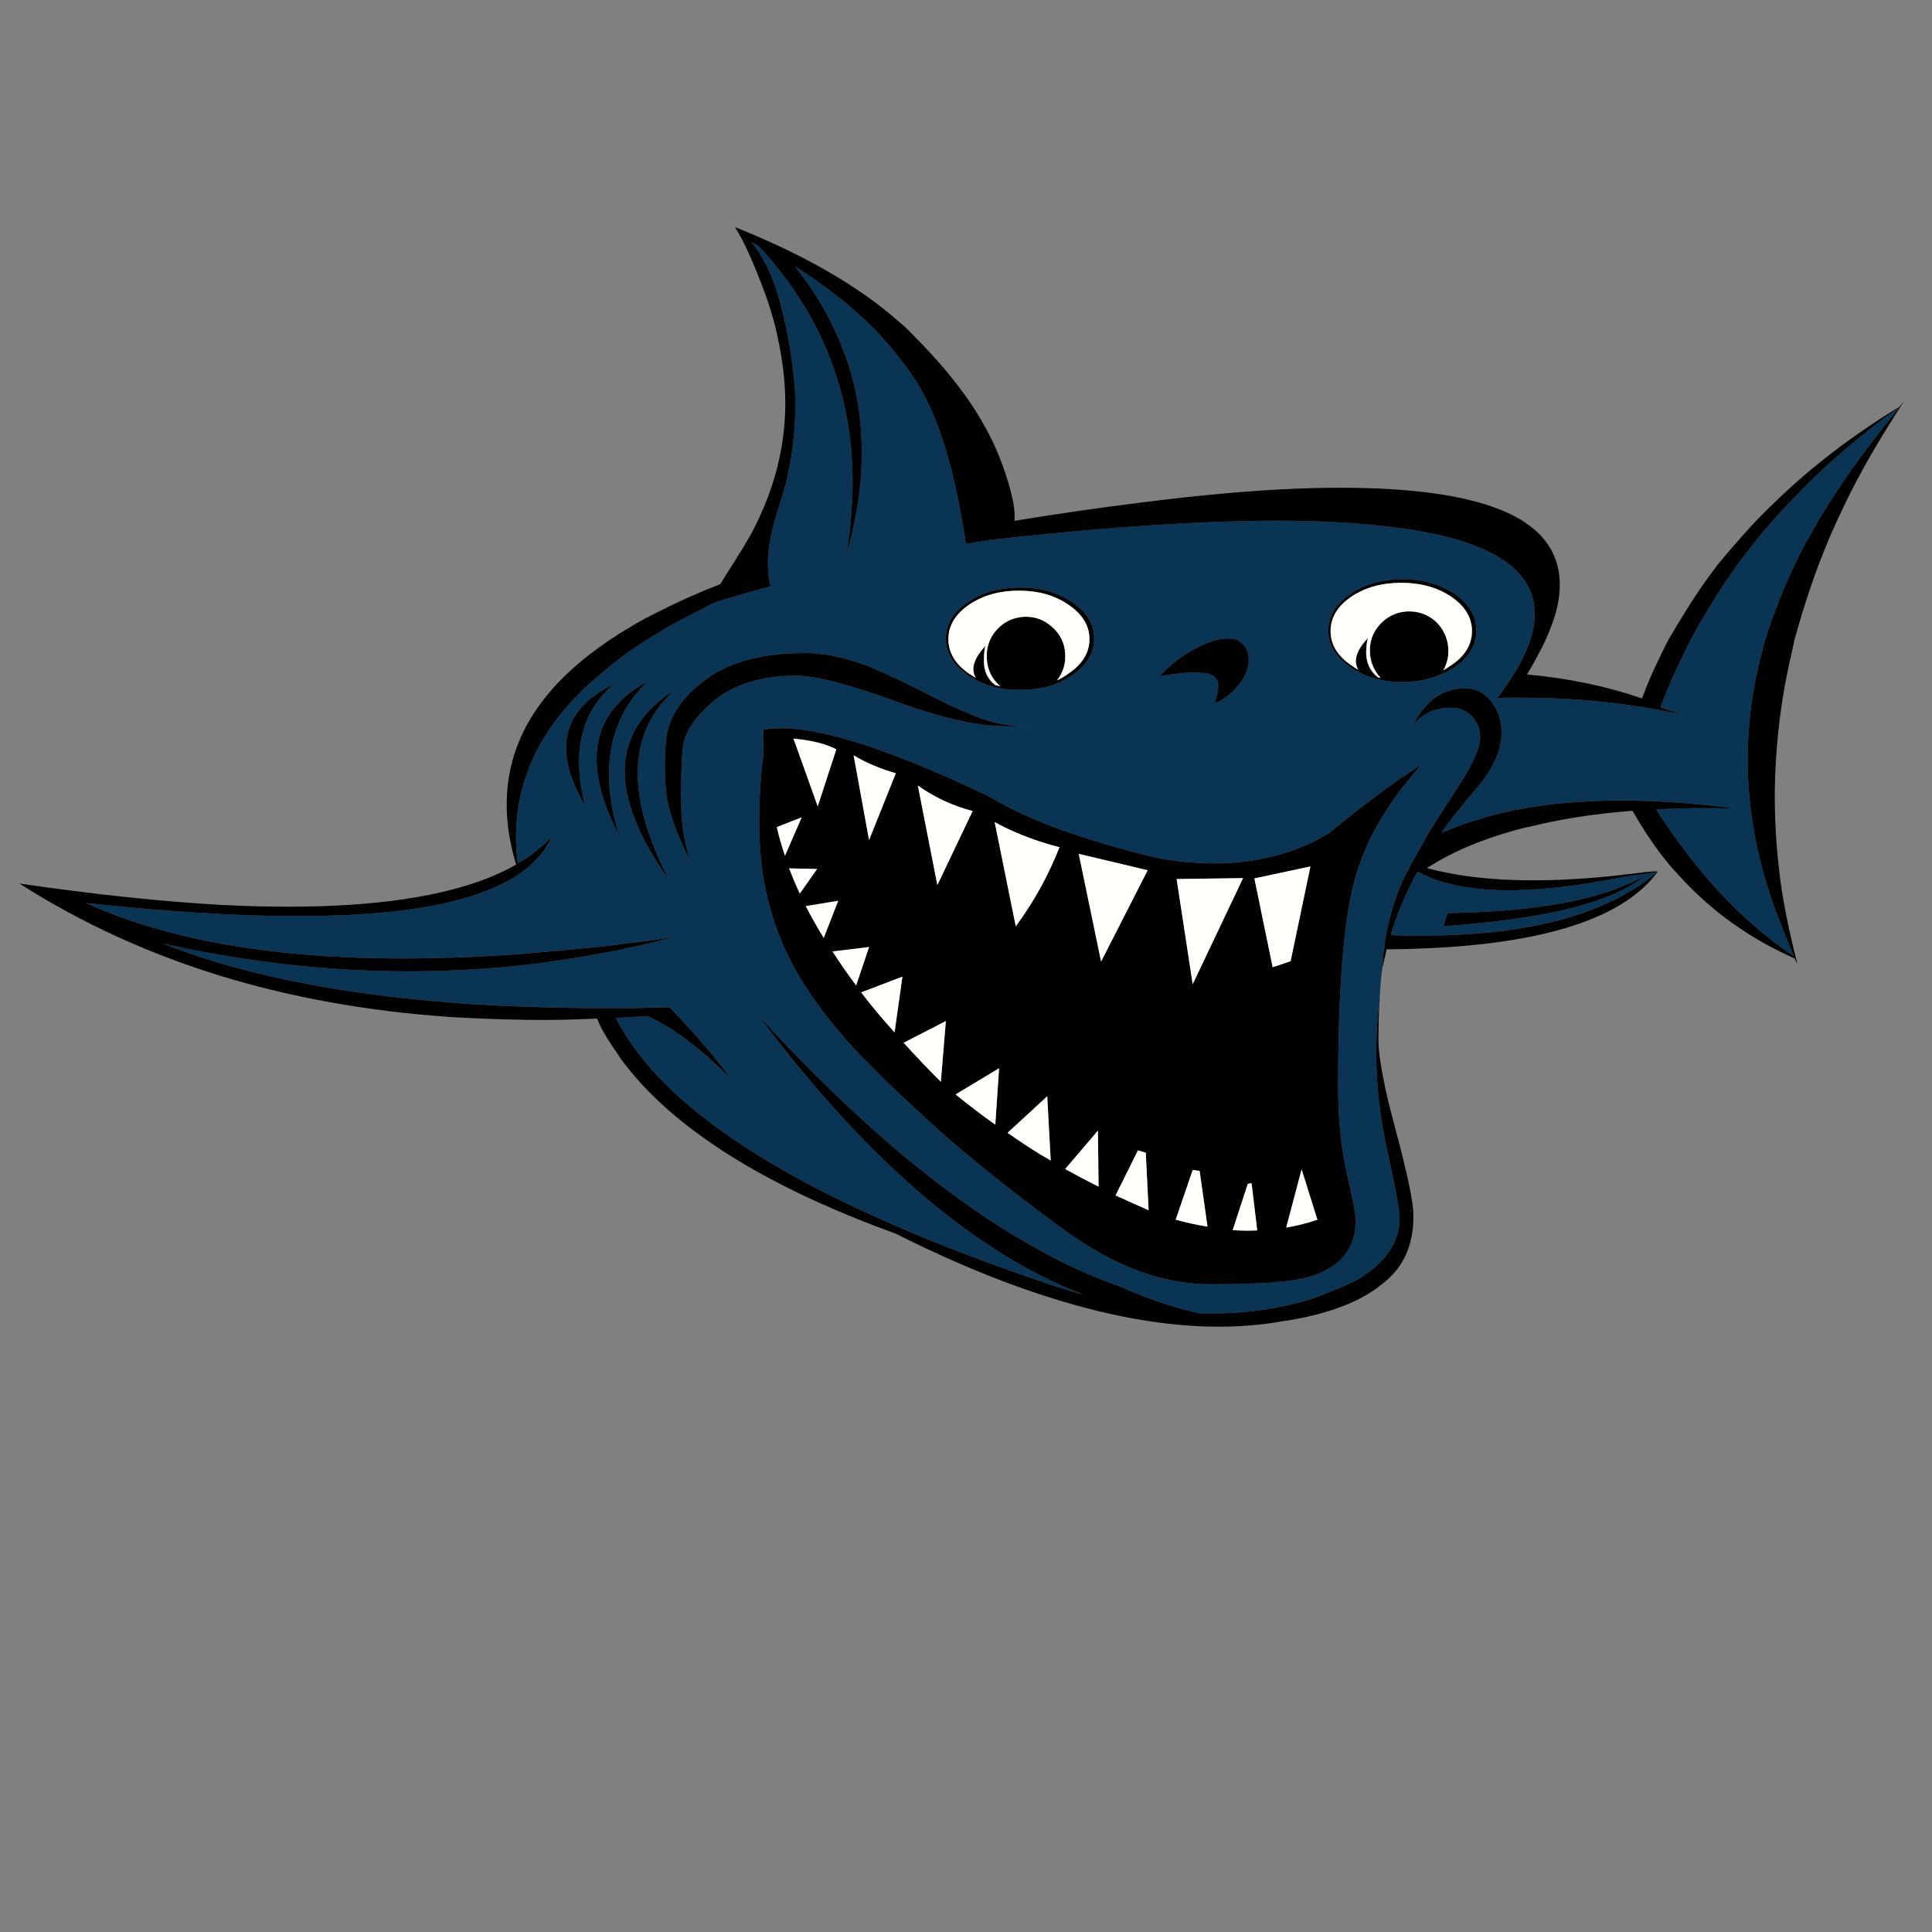 <?xml version="1.0" encoding="utf-8"?>
<!-- Generator: Adobe Illustrator 16.0.0, SVG Export Plug-In . SVG Version: 6.00 Build 0)  -->
<!DOCTYPE svg PUBLIC "-//W3C//DTD SVG 1.1//EN" "http://www.w3.org/Graphics/SVG/1.1/DTD/svg11.dtd">
<svg version="1.1" id="Layer_1" xmlns="http://www.w3.org/2000/svg" xmlns:xlink="http://www.w3.org/1999/xlink" x="0px" y="0px"
	 width="300px" height="300px" viewBox="0 0 300 300" enable-background="new 0 0 300 300" xml:space="preserve">
<rect x="0" y="0" width="300" height="300" fill="#808080" stroke="none"/>
<g>
	<path fill-rule="evenodd" clip-rule="evenodd" fill="#093453" d="M190.726,99.149c-0.392,0-0.832,0.033-1.32,0.098
		c-1.075,0.229-2.249,0.668-3.52,1.32c-0.554,0.293-1.093,0.604-1.614,0.929c-1.563,0.978-2.965,2.151-4.203,3.519
		c2.15-0.39,3.861-0.586,5.133-0.586c1.108,0,1.939,0.065,2.493,0.196c0.978,0.325,1.466,0.929,1.466,1.808
		c0,0.88-0.13,1.565-0.39,2.054v0.684c1.303-0.586,2.477-1.499,3.519-2.738c1.076-1.335,1.614-2.672,1.614-4.008
		c0-0.327-0.033-0.636-0.099-0.929c-0.13-0.489-0.357-0.929-0.684-1.32c-0.392-0.424-0.832-0.733-1.32-0.929
		C191.475,99.183,191.116,99.149,190.726,99.149z M214.729,149.698c-0.261,1.826-0.424,3.602-0.488,5.329
		c-0.065,0.488-0.13,1.026-0.196,1.613c-0.229,2.217-0.342,4.53-0.342,6.941c0,4.954,0.603,10.136,1.809,15.547
		c1.206,5.442,1.81,8.8,1.81,10.07c0,2.542-1.027,4.84-3.08,6.893c-0.881,0.881-1.939,1.695-3.178,2.444
		c-0.196,0.098-0.407,0.212-0.637,0.342c-0.65,0.359-1.384,0.701-2.199,1.027c-0.326,0.13-0.651,0.261-0.978,0.391
		c-1.075,0.424-2.136,0.848-3.178,1.271c-5.54,1.761-11.504,2.543-17.893,2.348c-4.074-0.913-8.245-2.331-12.515-4.253
		c-3.976-1.369-7.984-3.178-12.026-5.427c-13.754-7.463-28.354-19.62-43.802-36.47c14.47,19.359,29.07,32.803,43.802,40.331
		c2.217,1.109,4.449,2.103,6.697,2.982c-2.184-0.619-4.416-1.319-6.697-2.102c-31.124-10.625-51.688-22.081-61.695-34.368
		c-1.271-1.563-2.379-3.145-3.324-4.741c-0.228-0.359-0.424-0.717-0.587-1.076c-0.163-0.229-0.293-0.473-0.391-0.733
		c0.097,0,0.228,0,0.391,0c0.163,0,0.359-0.016,0.587-0.049c1.141-0.064,2.249-0.13,3.324-0.195
		c0.229-0.032,0.424-0.049,0.587-0.049c3.976,1.792,8.327,5.068,13.052,9.826c-2.867-3.845-6.077-7.577-9.63-11.194
		c-1.369,0.032-2.705,0.064-4.009,0.098c-1.075,0.032-2.183,0.049-3.324,0.049c-0.228,0-0.424,0-0.587,0c-0.814,0-1.629,0-2.444,0
		c-0.586,0-1.14,0-1.662,0c-3.618-0.033-7.121-0.114-10.511-0.245c-2.281-0.064-4.498-0.163-6.648-0.293
		c-1.663-0.098-3.292-0.212-4.889-0.342c-13.624-1.076-25.47-3.097-35.541-6.062c-3.194-0.945-6.192-1.972-8.995-3.081
		c19.001,4.237,37.692,5.346,56.073,3.325c4.074-0.456,8.131-1.076,12.172-1.858c0.815-0.163,1.63-0.309,2.444-0.44
		c0.163-0.065,0.359-0.114,0.587-0.146c2.673-0.555,5.312-1.173,7.919-1.858c-2.672,0.392-5.312,0.733-7.919,1.026
		c-0.228,0.033-0.424,0.066-0.587,0.099c-0.814,0.097-1.629,0.196-2.444,0.293c-4.171,0.424-8.229,0.798-12.172,1.125
		c-29.039,2.183-51.722-0.44-68.05-7.872c25.519,2.771,44.356,2.721,56.513-0.146c4.464-1.076,8.05-2.526,10.754-4.351
		c0.262-0.195,0.521-0.391,0.783-0.586c1.956-1.5,3.373-3.228,4.253-5.183c-1.206,1.271-2.624,2.444-4.253,3.52
		c-0.326,0.196-0.668,0.391-1.027,0.586c-0.554-4.465-0.212-8.701,1.027-12.71c1.01-3.324,2.624-6.469,4.839-9.435
		c1.988-2.64,4.432-5.149,7.333-7.529c0.783-0.685,1.597-1.337,2.444-1.956c0.163-0.131,0.359-0.293,0.587-0.489
		c1.239-0.913,2.575-1.81,4.008-2.689c0.261-0.195,0.57-0.391,0.929-0.587c0.651-0.391,1.32-0.798,2.004-1.222
		c1.466-0.814,2.981-1.613,4.547-2.395c0.912-0.489,1.824-0.962,2.737-1.418c0.554-0.261,3.504-1.125,8.848-2.591
		c-0.293-0.978-0.44-2.085-0.44-3.324c-0.033-1.435,0.147-3.048,0.539-4.84c0.259-1.304,0.651-2.688,1.172-4.155
		c0.065-0.261,0.131-0.489,0.196-0.685c1.565-4.758,2.347-9.875,2.347-15.351c0-0.13,0-0.293,0-0.489
		c-0.033-2.966-0.522-6.812-1.466-11.537c-0.066-0.163-0.114-0.342-0.147-0.538c-1.141-5.605-2.884-9.777-5.23-12.515
		c0.391,0.162,0.766,0.358,1.124,0.586c6.649,7.138,11.032,15.139,13.151,24.003c1.206,4.987,1.662,10.266,1.369,15.839
		c-0.099,1.564-0.229,3.178-0.392,4.84c-0.131,1.043-0.293,2.118-0.489,3.227c0.326-1.108,0.62-2.184,0.88-3.227
		c0.358-1.662,0.667-3.276,0.929-4.84c0.814-5.508,0.782-10.788-0.098-15.839c-1.368-7.463-4.596-14.405-9.679-20.826
		c4.497,2.836,8.457,5.932,11.878,9.289c1.5,1.499,2.869,3.047,4.107,4.644c0.913,1.141,1.776,2.331,2.591,3.569
		c2.933,4.432,5.214,10.82,6.844,19.163c0.293,1.499,0.586,3.113,0.879,4.84c0.066,0.457,0.131,0.913,0.196,1.369
		c0,0.065,0,0.114,0,0.147l-0.049,0.048l0.489-0.048c0,0.03,0,0.079,0,0.147c0.002-0.068,0.018-0.117,0.049-0.147l3.226-0.538
		c3.194-0.359,6.29-0.685,9.289-0.978c14.959-1.466,27.669-2.135,38.131-2.004c8.637,0.162,15.774,0.831,21.413,2.004
		c5.312,1.108,9.288,2.721,11.929,4.84c0.684,0.521,1.271,1.091,1.76,1.711c1.368,1.629,2.068,3.503,2.102,5.622
		c0.064,1.303-0.146,2.705-0.636,4.204c-0.228,0.75-0.521,1.5-0.88,2.249c-0.195,0.391-0.391,0.798-0.586,1.222
		c-0.294,0.586-0.637,1.189-1.026,1.808c-0.555,0.88-1.174,1.81-1.858,2.787c-0.261,0.391-0.554,0.766-0.881,1.124l1.076-0.098
		c0.912,0,1.809,0,2.689,0c6.388,0,12.466,0.457,18.233,1.37c2.25,0.325,4.433,0.733,6.552,1.222
		c-0.196-0.098-0.391-0.179-0.587-0.244c-0.847-0.327-1.694-0.604-2.542-0.832c0.032-0.13,0.064-0.229,0.098-0.293
		c1.043-2.77,2.217-5.458,3.52-8.066c0.358-0.75,0.733-1.499,1.125-2.249c0.749-1.434,1.548-2.835,2.396-4.204
		c1.467-2.51,3.063-4.955,4.79-7.333c1.206-1.63,2.461-3.244,3.766-4.84c1.368-1.662,2.818-3.276,4.35-4.84
		c4.987-5.345,10.69-10.299,17.11-14.862c-4.529,5.541-8.164,10.495-10.901,14.862c-1.043,1.598-2.004,3.21-2.884,4.84
		c-0.945,1.597-1.794,3.21-2.542,4.84c-1.174,2.444-2.2,4.889-3.08,7.333c-0.554,1.4-1.043,2.802-1.467,4.204
		c-0.196,0.75-0.392,1.5-0.586,2.249c-1.076,4.042-1.744,8.099-2.006,12.173c-0.227,3.095-0.212,6.176,0.05,9.24
		c0.326,4.236,1.075,8.457,2.249,12.661c0.064,0.164,0.113,0.327,0.146,0.489c1.043,3.618,2.575,7.757,4.596,12.417
		c-4.855-3.226-9.451-7.365-13.785-12.417c-0.131-0.162-0.261-0.325-0.392-0.489c-2.51-2.998-4.921-6.289-7.234-9.875
		c3.91-0.228,8.033-0.277,12.367-0.147c-12.188-1.597-22.813-1.662-31.874-0.195c-0.814,0.13-1.63,0.277-2.444,0.439
		c-4.106,0.848-7.888,2.021-11.342,3.521c0.064-0.098,0.114-0.196,0.147-0.293c1.304-1.858,3.307-4.367,6.013-7.529
		c1.857-2.412,2.884-4.693,3.079-6.844c0.034-0.293,0.049-0.587,0.049-0.88c0-1.956-0.554-3.602-1.661-4.937
		c-1.076-1.304-2.396-1.956-3.961-1.956c-3.486,0-6.191,1.907-8.114,5.719c1.434-1.792,3.373-2.689,5.817-2.689
		c1.499,0,2.673,0.505,3.52,1.517c0.718,0.847,1.076,1.906,1.076,3.177v0.049c-0.033,1.564-1.142,4.024-3.325,7.382
		c-3.129,4.824-4.807,7.464-5.034,7.919c-0.131,0.294-0.896,1.678-2.299,4.155c-0.293,0.555-0.554,1.043-0.781,1.466
		c-0.521,1.044-0.913,1.891-1.174,2.543c-0.586,1.499-1.156,3.373-1.711,5.622c-0.098,0.521-0.196,1.01-0.293,1.467
		c-0.13,0.75-0.229,1.483-0.293,2.2c-0.066,0.358-0.131,0.717-0.196,1.075V149.698z M217.759,89.959
		c-3.192,0-5.898,0.766-8.114,2.297c-2.249,1.565-3.374,3.454-3.374,5.67s1.125,4.09,3.374,5.622c1.5,1.043,3.211,1.744,5.133,2.103
		c0.945,0.163,1.939,0.244,2.981,0.244c2.151,0,4.074-0.358,5.77-1.075c0.848-0.327,1.646-0.75,2.396-1.272
		c2.216-1.532,3.324-3.406,3.324-5.622s-1.108-4.105-3.324-5.67C223.676,90.725,220.954,89.959,217.759,89.959z M160.416,112.643
		h-0.196c-2.379,0.293-5.133-0.115-8.262-1.222c-0.293-0.099-0.603-0.229-0.929-0.392c-1.857-0.717-4.4-1.907-7.626-3.569
		c-4.008-2.02-6.99-3.406-8.946-4.155c-3.454-1.271-6.567-1.906-9.338-1.906c-6.257,0-11.194,1.206-14.812,3.617
		c-4.367,2.967-6.681,6.454-6.942,10.462c-0.26,4.074-0.114,7.285,0.44,9.631c0.555,2.346,1.695,5.247,3.422,8.701
		c-0.065-0.162-0.114-0.277-0.146-0.342c-0.489-1.727-0.832-3.292-1.027-4.693c-0.195-1.434-0.293-3.096-0.293-4.987
		c0-3.52,0.098-6.144,0.293-7.871c0.229-1.76,1.222-3.553,2.983-5.377c1.76-1.923,3.764-3.309,6.013-4.155
		c2.216-0.88,4.856-1.37,7.92-1.467c3.063-0.131,8.278,1.141,15.644,3.813c4.659,1.728,8.799,2.917,12.417,3.568
		c2.054,0.326,3.943,0.489,5.671,0.489C158.362,112.789,159.602,112.74,160.416,112.643z M150.247,93.527
		c-2.249,1.565-3.374,3.438-3.374,5.622c0,2.216,1.125,4.107,3.374,5.672c1.63,1.107,3.503,1.824,5.622,2.15
		c0.814,0.099,1.662,0.147,2.543,0.147c1.824,0,3.503-0.244,5.034-0.733c1.076-0.392,2.103-0.913,3.08-1.564
		c2.249-1.565,3.374-3.456,3.374-5.672c0-2.184-1.125-4.057-3.374-5.622c-2.248-1.531-4.954-2.297-8.114-2.297
		C155.217,91.23,152.496,91.996,150.247,93.527z M179.286,133.125c-4.856-1.172-9.24-2.444-13.151-3.813
		c-1.597-0.521-3.096-1.076-4.497-1.662c-3.063-1.271-5.801-2.624-8.213-4.058c-15.122-7.202-25.991-10.706-32.607-10.511
		c-0.587,0-1.109,0.034-1.565,0.099c0,0.032,0,0.065,0,0.097c-0.098,0-0.18,0-0.245,0c-0.13,0-0.245,0-0.342,0
		c-0.065,0-0.115,0-0.147,0c-0.033,1.173-0.015,2.363,0.05,3.569c0,0.065,0,0.113,0,0.146c-0.065,0.424-0.131,0.88-0.196,1.369
		c-0.717,7.17-0.636,13.297,0.244,18.381c0.978,5.377,2.786,10.298,5.426,14.764c2.673,4.433,5.949,8.637,9.826,12.612
		c3.521,3.617,7.626,7.528,12.32,11.732c3.976,3.521,9.125,7.676,15.448,12.466c1.075,0.782,2.167,1.582,3.275,2.396
		c7.757,5.769,15.383,8.668,22.879,8.702c7.529,0.032,12.678-0.343,15.448-1.125c4.856-1.435,7.284-4.367,7.284-8.8
		c0-0.848-0.456-3.259-1.369-7.235c-0.912-3.976-1.368-8.506-1.368-13.59c0-14.959,0.831-25.536,2.493-31.728
		c0.098-0.456,0.229-0.913,0.391-1.369c0.945-3.128,2.379-6.224,4.302-9.288c1.435-2.314,3.162-4.611,5.183-6.893
		c0.131-0.228,0.31-0.44,0.537-0.635c-3.78,2.346-8.57,5.899-14.372,10.657c-7.268,4.334-15.986,5.638-26.154,3.911
		C179.872,133.224,179.579,133.159,179.286,133.125z M220.155,135.375c0.065,0.033,0.146,0.082,0.244,0.146
		c0.033,0,0.081,0.016,0.146,0.048c6.552,3.357,17.063,3.553,31.532,0.587c3.227-0.424,4.97-0.668,5.23-0.733
		c-0.064,0.033-0.131,0.081-0.195,0.146c-0.195,0.164-0.391,0.327-0.587,0.489c-7.3,5.769-18.268,8.833-32.9,9.191
		c-2.51,0.097-5.068,0.081-7.675-0.049c0.65-2.282,1.563-4.644,2.737-7.088c0.357-0.717,0.717-1.434,1.076-2.151
		c0.064-0.097,0.146-0.228,0.244-0.392C220.041,135.505,220.09,135.44,220.155,135.375z M255.354,136.01
		c-0.034,0.032-0.067,0.048-0.098,0.048c-6.389,3.618-16.54,5.525-30.457,5.721l-0.685,2.053c15.873-1.107,26.27-3.699,31.19-7.773
		L255.354,136.01z M96.619,108.585c-0.228,0.196-0.424,0.408-0.587,0.636c-1.075,1.108-1.891,2.33-2.444,3.667
		c-1.271,3.031-1.271,6.632,0,10.804c0.554,1.825,1.369,3.764,2.444,5.818c0.03,0.058,0.046,0.116,0.049,0.171
		c-0.001-0.088-0.019-0.178-0.049-0.269c-1.956-6.583-1.956-12.254,0-17.012c0.163-0.457,0.359-0.896,0.587-1.32
		c0.944-1.891,2.232-3.618,3.862-5.182C98.982,106.678,97.694,107.575,96.619,108.585z M95.445,106.141
		c-0.651,0.326-1.271,0.668-1.858,1.026c-6.518,3.943-7.431,9.924-2.738,17.942c-1.857-7.268-0.944-12.988,2.738-17.16
		C94.141,107.298,94.761,106.694,95.445,106.141z M103.903,136.646c-6.779-13.069-6.486-22.912,0.879-29.528
		C94.712,113.539,94.419,123.382,103.903,136.646z"/>
	<path fill-rule="evenodd" clip-rule="evenodd" fill="#010101" d="M190.726,99.149c0.391,0,0.749,0.033,1.075,0.098
		c0.488,0.196,0.929,0.505,1.32,0.929c0.326,0.391,0.554,0.831,0.684,1.32c0.065,0.293,0.099,0.602,0.099,0.929
		c0,1.336-0.538,2.673-1.614,4.008c-1.042,1.239-2.216,2.151-3.519,2.738v-0.684c0.26-0.489,0.39-1.173,0.39-2.054
		c0-0.879-0.488-1.483-1.466-1.808c-0.554-0.131-1.385-0.196-2.493-0.196c-1.271,0-2.982,0.196-5.133,0.586
		c1.238-1.368,2.64-2.542,4.203-3.519c0.521-0.326,1.061-0.636,1.614-0.929c1.271-0.651,2.444-1.091,3.52-1.32
		C189.894,99.183,190.334,99.149,190.726,99.149z M214.24,96.999c1.107-1.238,2.492-1.923,4.155-2.054
		c1.694-0.097,3.178,0.392,4.448,1.467c1.238,1.141,1.923,2.559,2.054,4.253c0.065,1.271-0.195,2.411-0.783,3.422
		c0.392-0.229,0.799-0.489,1.223-0.783c2.151-1.433,3.228-3.21,3.228-5.328c0-2.086-1.076-3.862-3.228-5.329
		c-2.15-1.434-4.726-2.151-7.724-2.151c-3.031,0-5.622,0.717-7.773,2.151c-2.151,1.467-3.227,3.243-3.227,5.329
		c0,2.118,1.075,3.895,3.227,5.328c0.327,0.261,0.685,0.489,1.075,0.685c-0.814-1.368-0.31-3.014,1.517-4.937
		c-0.163,0.424-0.262,1.125-0.294,2.103c-0.033,1.694,0.57,3.03,1.809,4.008c0.131,0.032,0.277,0.065,0.44,0.097
		c-1.01-1.075-1.564-2.362-1.662-3.861C212.626,99.704,213.132,98.238,214.24,96.999z M217.759,89.959
		c3.195,0,5.917,0.766,8.165,2.297c2.216,1.565,3.324,3.454,3.324,5.67s-1.108,4.09-3.324,5.622
		c-0.749,0.522-1.548,0.945-2.396,1.272c-1.695,0.717-3.618,1.075-5.77,1.075c-1.042,0-2.036-0.081-2.981-0.244
		c-1.922-0.358-3.633-1.059-5.133-2.103c-2.249-1.532-3.374-3.406-3.374-5.622s1.125-4.105,3.374-5.67
		C211.86,90.725,214.566,89.959,217.759,89.959z M214.729,149.698v-1.222c0.065-0.358,0.13-0.717,0.196-1.075
		c0.064-0.717,0.163-1.45,0.293-2.2c0.097-0.457,0.195-0.945,0.293-1.467c0.555-2.249,1.125-4.123,1.711-5.622
		c0.261-0.652,0.652-1.499,1.174-2.543c0.228-0.423,0.488-0.912,0.781-1.466c1.402-2.477,2.168-3.861,2.299-4.155
		c0.228-0.456,1.905-3.096,5.034-7.919c2.184-3.357,3.292-5.818,3.325-7.382v-0.049c0-1.271-0.358-2.331-1.076-3.177
		c-0.847-1.011-2.021-1.517-3.52-1.517c-2.444,0-4.384,0.897-5.817,2.689c1.923-3.813,4.628-5.719,8.114-5.719
		c1.565,0,2.885,0.652,3.961,1.956c1.107,1.335,1.661,2.981,1.661,4.937c0,0.293-0.015,0.587-0.049,0.88
		c-0.195,2.151-1.222,4.432-3.079,6.844c-2.706,3.162-4.709,5.67-6.013,7.529c-0.033,0.097-0.083,0.195-0.147,0.293
		c3.454-1.499,7.235-2.672,11.342-3.521c0.814-0.162,1.63-0.309,2.444-0.439c9.061-1.467,19.686-1.402,31.874,0.195
		c-4.334-0.13-8.457-0.081-12.367,0.147c2.313,3.585,4.725,6.876,7.234,9.875c0.131,0.164,0.261,0.327,0.392,0.489
		c4.334,5.052,8.93,9.191,13.785,12.417c-2.021-4.66-3.553-8.799-4.596-12.417c-0.032-0.162-0.081-0.325-0.146-0.489
		c-1.174-4.204-1.923-8.424-2.249-12.661c-0.262-3.064-0.276-6.145-0.05-9.24c0.262-4.074,0.93-8.131,2.006-12.173
		c0.194-0.75,0.39-1.499,0.586-2.249c0.424-1.401,0.913-2.803,1.467-4.204c0.88-2.444,1.906-4.889,3.08-7.333
		c0.748-1.63,1.597-3.244,2.542-4.84c0.88-1.63,1.841-3.242,2.884-4.84c2.737-4.367,6.372-9.321,10.901-14.862
		c-6.42,4.563-12.123,9.517-17.11,14.862c-1.531,1.564-2.981,3.178-4.35,4.84c-1.305,1.597-2.56,3.21-3.766,4.84
		c-1.727,2.378-3.323,4.823-4.79,7.333c-0.848,1.368-1.646,2.77-2.396,4.204c-0.392,0.75-0.767,1.5-1.125,2.249
		c-1.303,2.607-2.477,5.296-3.52,8.066c-0.033,0.065-0.065,0.164-0.098,0.293c0.848,0.228,1.695,0.505,2.542,0.832
		c0.196,0.065,0.391,0.146,0.587,0.244c-2.119-0.489-4.302-0.896-6.552-1.222c-5.768-0.913-11.846-1.37-18.233-1.37
		c-0.881,0-1.777,0-2.689,0l-1.076,0.098c0.327-0.358,0.62-0.733,0.881-1.124c0.685-0.978,1.304-1.907,1.858-2.787
		c0.39-0.619,0.732-1.222,1.026-1.808c0.195-0.424,0.391-0.831,0.586-1.222c0.358-0.75,0.652-1.499,0.88-2.249
		c0.489-1.499,0.7-2.9,0.636-4.204c-0.033-2.119-0.733-3.993-2.102-5.622c-0.489-0.62-1.076-1.19-1.76-1.711
		c-2.641-2.119-6.617-3.732-11.929-4.84c-5.639-1.173-12.776-1.842-21.413-2.004c-10.462-0.131-23.172,0.538-38.131,2.004
		c-2.999,0.293-6.095,0.619-9.289,0.978l-3.226,0.538c-0.031,0.03-0.047,0.079-0.049,0.147c0-0.068,0-0.117,0-0.147l-0.489,0.048
		l0.049-0.048c0-0.033,0-0.082,0-0.147c-0.065-0.456-0.13-0.912-0.196-1.369c-0.293-1.727-0.586-3.341-0.879-4.84
		c-1.63-8.343-3.911-14.731-6.844-19.163c-0.815-1.238-1.679-2.428-2.591-3.569c-1.238-1.597-2.607-3.145-4.107-4.644
		c-3.422-3.357-7.381-6.453-11.878-9.289c5.083,6.42,8.311,13.363,9.679,20.826c0.88,5.052,0.913,10.331,0.098,15.839
		c-0.261,1.564-0.571,3.178-0.929,4.84c-0.261,1.043-0.555,2.118-0.88,3.227c0.196-1.108,0.358-2.184,0.489-3.227
		c0.163-1.662,0.293-3.276,0.392-4.84c0.293-5.573-0.164-10.853-1.369-15.839c-2.119-8.865-6.501-16.866-13.151-24.003
		c-0.358-0.228-0.733-0.424-1.124-0.586c2.346,2.737,4.09,6.909,5.23,12.515c0.034,0.196,0.082,0.375,0.147,0.538
		c0.944,4.726,1.433,8.571,1.466,11.537c0,0.196,0,0.359,0,0.489c0,5.476-0.782,10.593-2.347,15.351
		c-0.065,0.196-0.131,0.424-0.196,0.685c-0.521,1.467-0.913,2.851-1.172,4.155c-0.392,1.792-0.571,3.406-0.539,4.84
		c0,1.238,0.147,2.346,0.44,3.324c-5.344,1.466-8.294,2.331-8.848,2.591c-0.913,0.456-1.826,0.929-2.737,1.418
		c-1.565,0.782-3.081,1.58-4.547,2.395c-0.685,0.424-1.353,0.832-2.004,1.222c-0.359,0.196-0.668,0.392-0.929,0.587
		c-1.433,0.879-2.77,1.776-4.008,2.689c-0.228,0.196-0.424,0.358-0.587,0.489c-0.847,0.619-1.662,1.271-2.444,1.956
		c-2.901,2.379-5.345,4.889-7.333,7.529c-2.215,2.966-3.829,6.111-4.839,9.435c-1.239,4.009-1.581,8.246-1.027,12.71
		c0.359-0.196,0.701-0.391,1.027-0.586c1.629-1.076,3.047-2.249,4.253-3.52c-0.88,1.955-2.297,3.683-4.253,5.183
		c-0.261,0.195-0.521,0.391-0.783,0.586c-2.705,1.825-6.29,3.275-10.754,4.351c-12.157,2.868-30.995,2.917-56.513,0.146
		c16.328,7.431,39.012,10.054,68.05,7.872c3.944-0.327,8.001-0.701,12.172-1.125c0.815-0.097,1.63-0.196,2.444-0.293
		c0.163-0.033,0.359-0.066,0.587-0.099c2.608-0.293,5.247-0.635,7.919-1.026c-2.607,0.685-5.247,1.303-7.919,1.858
		c-0.228,0.033-0.424,0.082-0.587,0.146c-0.814,0.131-1.629,0.277-2.444,0.44c-4.041,0.782-8.099,1.402-12.172,1.858
		c-18.381,2.021-37.072,0.912-56.073-3.325c2.803,1.109,5.801,2.135,8.995,3.081c10.071,2.965,21.917,4.986,35.541,6.062
		c1.597,0.13,3.226,0.244,4.889,0.342c2.15,0.13,4.367,0.229,6.648,0.293c3.39,0.131,6.893,0.212,10.511,0.245
		c0.521,0,1.075,0,1.662,0c0.815,0,1.63,0,2.444,0c0.163,0,0.359,0,0.587,0c1.141,0,2.249-0.017,3.324-0.049
		c1.305-0.033,2.64-0.065,4.009-0.098c3.553,3.617,6.763,7.35,9.63,11.194c-4.725-4.758-9.076-8.034-13.052-9.826
		c-0.163,0-0.358,0.017-0.587,0.049c-1.075,0.065-2.183,0.131-3.324,0.195c-0.228,0.033-0.424,0.049-0.587,0.049
		c-0.163,0-0.293,0-0.391,0c0.097,0.261,0.228,0.505,0.391,0.733c0.163,0.359,0.359,0.717,0.587,1.076
		c0.944,1.597,2.053,3.178,3.324,4.741c10.007,12.287,30.571,23.743,61.695,34.368c2.281,0.782,4.514,1.482,6.697,2.102
		c-2.248-0.88-4.48-1.873-6.697-2.982c-14.731-7.528-29.332-20.972-43.802-40.331c15.448,16.85,30.048,29.007,43.802,36.47
		c4.042,2.249,8.051,4.058,12.026,5.427c4.27,1.922,8.44,3.34,12.515,4.253c6.389,0.195,12.353-0.587,17.893-2.348
		c1.042-0.423,2.103-0.847,3.178-1.271c0.326-0.13,0.651-0.261,0.978-0.391c0.815-0.326,1.549-0.668,2.199-1.027
		c0.229-0.13,0.44-0.244,0.637-0.342c1.238-0.749,2.297-1.563,3.178-2.444c2.053-2.053,3.08-4.351,3.08-6.893
		c0-1.271-0.604-4.628-1.81-10.07c-1.206-5.411-1.809-10.593-1.809-15.547c0-2.411,0.113-4.725,0.342-6.941
		c0.066-0.587,0.131-1.125,0.196-1.613c0,0.261-0.017,0.537-0.049,0.83c-0.034,0.295-0.049,0.588-0.049,0.881l-0.05,1.418
		c-0.032,1.206-0.049,2.33-0.049,3.373c0,1.434,0.278,3.536,0.832,6.306c0.097,0.392,0.18,0.8,0.244,1.223
		c0.424,1.891,0.961,4.041,1.612,6.453c1.825,6.812,2.738,11.178,2.738,13.102c0,0.391,0,0.749,0,1.076
		c-0.033,0.65-0.098,1.271-0.195,1.856c-0.521,3.26-2.07,5.866-4.645,7.822c-3.292,2.738-8.262,4.644-14.91,5.72
		c-0.064,0-0.114,0-0.146,0c-0.359,0.033-0.733,0.098-1.125,0.196c-11.309,1.857-24.492,0.13-39.549-5.183
		c-6.29-2.217-12.906-5.067-19.849-8.556c-17.794-6.452-30.831-14.078-39.109-22.878c-1.205-1.305-2.313-2.624-3.324-3.96
		c-0.228-0.294-0.424-0.587-0.587-0.88c-0.913-1.271-1.727-2.542-2.444-3.813c-0.326-0.587-0.619-1.206-0.879-1.857
		c-3.846,0.195-7.611,0.261-11.293,0.195c-2.249-0.033-4.465-0.098-6.648-0.195c-1.663-0.066-3.292-0.147-4.889-0.244
		c-12.71-0.881-24.558-2.999-35.541-6.355c-11.342-3.488-21.787-8.278-31.336-14.373c11.603,1.695,22.048,2.802,31.336,3.325
		c14.764,0.75,26.611-0.017,35.541-2.298c4.009-1.01,7.431-2.33,10.266-3.959c-2.314-7.659-1.891-14.634,1.271-20.924
		c1.205-2.378,2.819-4.677,4.839-6.893c2.054-2.216,4.498-4.317,7.333-6.307c0.391-0.293,0.815-0.586,1.271-0.879
		c0.293-0.195,0.603-0.391,0.928-0.587c0.065-0.065,0.147-0.13,0.245-0.195c0.163-0.098,0.359-0.212,0.587-0.343
		c0.358-0.228,0.733-0.457,1.124-0.685c1.369-0.847,2.836-1.645,4.4-2.395c2.965-1.533,6.209-2.983,9.729-4.351
		c0.196-0.359,0.408-0.717,0.636-1.076c0.423-0.651,0.831-1.287,1.222-1.906c1.174-1.858,2.053-3.309,2.64-4.351
		c0.098-0.164,0.195-0.327,0.293-0.489c0.847-1.63,1.598-3.242,2.249-4.84c2.02-5.084,3.03-10.217,3.03-15.399
		c0-0.163,0-0.309,0-0.44c-0.032-3.487-0.554-7.333-1.564-11.537c-0.424-1.597-0.913-3.194-1.466-4.791
		c-1.858-5.019-3.455-8.555-4.792-10.608c10.69,4.269,19.131,9.125,25.324,14.569c0.327,0.293,0.651,0.57,0.978,0.831
		c0.489,0.457,0.978,0.945,1.467,1.467c3.715,3.715,6.762,7.365,9.142,10.951c1.891,2.901,3.356,5.735,4.399,8.506
		c0.945,2.509,1.581,4.661,1.907,6.453c0.195,1.075,0.261,2.021,0.195,2.836c6.974-1.141,13.526-2.086,19.652-2.836
		c8.897-1.141,16.865-1.858,23.905-2.151c12.288-0.489,21.82,0.229,28.599,2.151c2.543,0.717,4.71,1.614,6.503,2.689
		c1.042,0.652,1.972,1.369,2.786,2.151c1.401,1.402,2.347,3.015,2.836,4.84c0.586,2.15,0.521,4.594-0.196,7.333
		c-0.392,1.335-0.913,2.737-1.563,4.204c-0.327,0.75-0.701,1.5-1.125,2.249c-0.521,1.01-1.125,2.086-1.809,3.226
		c6.42,0.587,12.368,1.826,17.844,3.715c0.879-2.346,1.891-4.661,3.03-6.941c0.359-0.75,0.733-1.499,1.125-2.249
		c0.847-1.434,1.693-2.835,2.542-4.204c1.531-2.51,3.21-4.955,5.035-7.333c1.336-1.63,2.722-3.244,4.155-4.84
		c1.467-1.662,3.031-3.276,4.693-4.84c5.573-5.442,12.059-10.413,19.456-14.91c0.262-0.326,0.506-0.636,0.733-0.929
		c-3.879,5.931-6.925,11.211-9.142,15.839c-0.782,1.598-1.531,3.21-2.248,4.84c-0.685,1.597-1.336,3.21-1.956,4.84
		c-0.912,2.444-1.744,4.889-2.493,7.333c-0.424,1.4-0.831,2.802-1.222,4.204c-0.163,0.75-0.327,1.5-0.489,2.249
		c-0.945,4.042-1.63,8.099-2.054,12.173c-0.325,3.095-0.505,6.176-0.537,9.24c-0.033,4.204,0.212,8.424,0.733,12.661
		c0,0.164,0.016,0.327,0.048,0.489c0.489,3.911,1.402,8.458,2.738,13.64c-0.163-0.293-0.31-0.603-0.439-0.929v0.049
		c-6.942-3.064-12.89-7.316-17.844-12.76c-0.163-0.162-0.31-0.325-0.44-0.489c-0.522-0.521-0.994-1.059-1.418-1.613
		c-0.358-0.456-0.7-0.88-1.026-1.271c-1.597-2.119-3.08-4.384-4.448-6.795c-5.866,0.456-11.146,1.271-15.84,2.444
		c-0.814,0.162-1.63,0.358-2.444,0.586c-5.313,1.467-9.858,3.422-13.639,5.867c1.074,0.293,2.216,0.554,3.422,0.782
		c6.746,1.304,15.058,1.467,24.932,0.489c1.369-0.162,2.804-0.325,4.303-0.489c0.358-0.032,0.733-0.081,1.124-0.146
		c1.238-0.131,1.923-0.163,2.054-0.098c-0.032,0.066-0.082,0.147-0.147,0.244c-0.162,0.164-0.293,0.327-0.392,0.489
		c-6.093,7.399-19.944,11.179-41.554,11.342c-0.227,0.945-0.424,1.857-0.586,2.738V149.698z M150.443,93.919
		c-2.118,1.467-3.178,3.243-3.178,5.329c0,2.085,1.06,3.862,3.178,5.329c0.359,0.228,0.717,0.456,1.075,0.684
		c-0.814-1.368-0.309-3.031,1.517-4.986c-0.163,0.456-0.244,1.173-0.244,2.151c-0.065,1.695,0.521,3.015,1.76,3.96
		c0.261,0.065,0.537,0.13,0.83,0.195c-0.032-0.032-0.081-0.065-0.146-0.098c-1.239-1.107-1.907-2.509-2.006-4.204
		c-0.097-1.695,0.392-3.161,1.467-4.4c1.108-1.271,2.51-1.972,4.205-2.102c1.694-0.098,3.16,0.407,4.4,1.516
		c1.303,1.107,2.004,2.509,2.102,4.204c0.098,1.564-0.326,2.949-1.271,4.155c0.619-0.293,1.223-0.652,1.809-1.075
		c2.151-1.467,3.228-3.244,3.228-5.329c0-2.086-1.076-3.862-3.228-5.329c-2.118-1.467-4.693-2.2-7.724-2.2
		C155.185,91.719,152.594,92.452,150.443,93.919z M150.247,93.527c2.249-1.531,4.97-2.297,8.165-2.297
		c3.16,0,5.866,0.766,8.114,2.297c2.249,1.565,3.374,3.438,3.374,5.622c0,2.216-1.125,4.107-3.374,5.672
		c-0.978,0.651-2.004,1.172-3.08,1.564c-1.531,0.489-3.21,0.733-5.034,0.733c-0.881,0-1.729-0.048-2.543-0.147
		c-2.119-0.326-3.992-1.042-5.622-2.15c-2.249-1.565-3.374-3.456-3.374-5.672C146.874,96.966,147.999,95.092,150.247,93.527z
		 M160.416,112.643c-0.814,0.097-2.054,0.146-3.716,0.146c-1.728,0-3.617-0.163-5.671-0.489c-3.617-0.651-7.757-1.841-12.417-3.568
		c-7.366-2.672-12.581-3.944-15.644-3.813c-3.064,0.097-5.704,0.586-7.92,1.467c-2.249,0.847-4.253,2.232-6.013,4.155
		c-1.761,1.825-2.753,3.618-2.983,5.377c-0.195,1.727-0.293,4.351-0.293,7.871c0,1.891,0.098,3.553,0.293,4.987
		c0.196,1.401,0.539,2.966,1.027,4.693c0.033,0.065,0.082,0.18,0.146,0.342c-1.728-3.455-2.868-6.355-3.422-8.701
		c-0.554-2.347-0.7-5.557-0.44-9.631c0.262-4.008,2.575-7.495,6.942-10.462c3.618-2.411,8.555-3.617,14.812-3.617
		c2.771,0,5.884,0.635,9.338,1.906c1.956,0.75,4.938,2.135,8.946,4.155c3.227,1.663,5.769,2.852,7.626,3.569
		c0.326,0.163,0.636,0.293,0.929,0.392c3.129,1.107,5.883,1.515,8.262,1.222H160.416z M161.638,130.731
		c-2.672-0.88-5.067-1.907-7.187-3.08l3.276,16.181c1.4-1.891,2.704-3.927,3.91-6.111c1.043-1.923,2.005-3.976,2.885-6.16
		C163.513,131.301,162.55,131.024,161.638,130.731z M179.286,133.125c0.293,0.034,0.586,0.099,0.88,0.196
		c10.168,1.728,18.887,0.424,26.154-3.911c5.802-4.758,10.592-8.311,14.372-10.657c-0.228,0.195-0.406,0.407-0.537,0.635
		c-2.021,2.282-3.748,4.579-5.183,6.893c-1.923,3.064-3.356,6.16-4.302,9.288c-0.162,0.457-0.293,0.913-0.391,1.369
		c-1.662,6.192-2.493,16.769-2.493,31.728c0,5.084,0.456,9.614,1.368,13.59c0.913,3.977,1.369,6.388,1.369,7.235
		c0,4.433-2.428,7.365-7.284,8.8c-2.771,0.782-7.919,1.157-15.448,1.125c-7.496-0.034-15.122-2.934-22.879-8.702
		c-1.108-0.814-2.2-1.614-3.275-2.396c-6.322-4.79-11.472-8.945-15.448-12.466c-4.694-4.204-8.799-8.115-12.32-11.732
		c-3.877-3.976-7.153-8.18-9.826-12.612c-2.64-4.466-4.448-9.387-5.426-14.764c-0.88-5.084-0.961-11.211-0.244-18.381
		c0.065-0.489,0.131-0.945,0.196-1.369c0-0.033,0-0.081,0-0.146c-0.065-1.206-0.083-2.396-0.05-3.569c0.032,0,0.082,0,0.147,0
		c0.097,0,0.212,0,0.342,0c0.065,0,0.147,0,0.245,0c0-0.032,0-0.065,0-0.097c0.456-0.065,0.978-0.099,1.565-0.099
		c6.616-0.195,17.485,3.309,32.607,10.511c2.412,1.434,5.149,2.787,8.213,4.058c1.401,0.586,2.9,1.141,4.497,1.662
		C170.046,130.681,174.43,131.953,179.286,133.125z M167.505,132.588l3.471,16.72l7.235-14.177L167.505,132.588z M194.782,136.401
		l2.836,13.786l2.786-0.929l3.08-14.715L194.782,136.401z M145.554,137.428l5.475-11.489c-3.096-0.814-5.932-2.135-8.506-3.959
		L145.554,137.428z M220.155,135.375c-0.065,0.065-0.114,0.13-0.146,0.195c-0.099,0.164-0.18,0.294-0.244,0.392
		c-0.359,0.717-0.719,1.434-1.076,2.151c-1.174,2.444-2.087,4.806-2.737,7.088c2.606,0.13,5.165,0.146,7.675,0.049
		c14.633-0.359,25.601-3.422,32.9-9.191c0.196-0.162,0.392-0.325,0.587-0.489c0.064-0.065,0.131-0.113,0.195-0.146
		c-0.261,0.065-2.004,0.31-5.23,0.733c-14.47,2.966-24.98,2.77-31.532-0.587c-0.065-0.032-0.113-0.048-0.146-0.048
		C220.302,135.457,220.221,135.408,220.155,135.375z M193.022,136.353l-10.314,0.146l2.493,16.328L193.022,136.353z M95.445,106.141
		c-0.685,0.554-1.304,1.157-1.858,1.809c-3.682,4.171-4.595,9.892-2.738,17.16c-4.693-8.018-3.78-13.999,2.738-17.942
		C94.174,106.809,94.794,106.466,95.445,106.141z M96.619,108.585c1.075-1.01,2.363-1.907,3.862-2.689
		c-1.63,1.564-2.918,3.292-3.862,5.182c-0.228,0.424-0.424,0.864-0.587,1.32c-1.956,4.758-1.956,10.429,0,17.012
		c0.03,0.091,0.048,0.181,0.049,0.269c-0.003-0.055-0.019-0.113-0.049-0.171c-1.075-2.054-1.891-3.993-2.444-5.818
		c-1.271-4.171-1.271-7.773,0-10.804c0.554-1.336,1.369-2.559,2.444-3.667C96.195,108.993,96.391,108.781,96.619,108.585z
		 M255.354,136.01l-0.049,0.048c-4.921,4.074-15.317,6.666-31.19,7.773l0.685-2.053c13.917-0.196,24.068-2.103,30.457-5.721
		C255.286,136.059,255.319,136.042,255.354,136.01z M103.903,136.646c-9.484-13.264-9.191-23.107,0.879-29.528
		C97.417,113.734,97.124,123.577,103.903,136.646z M139.102,120.073c-2.477-0.717-4.662-1.646-6.551-2.786l2.396,13.15
		L139.102,120.073z M126.977,125.207l2.885-8.849c-1.598-0.848-3.813-1.401-6.648-1.662L126.977,125.207z M124.191,138.748
		l2.689-3.813l-4.351-0.098C123.018,136.108,123.571,137.412,124.191,138.748z M124.484,126.917l-3.862,1.515
		c0.327,1.434,0.75,2.917,1.271,4.449L124.484,126.917z M130.155,139.873l-5.036,0.831c0.848,1.63,1.776,3.276,2.787,4.938
		L130.155,139.873z M129.274,147.743c1.108,1.727,2.331,3.486,3.667,5.28l2.005-5.965L129.274,147.743z M140.128,151.654
		l-6.404,2.444c1.564,2.054,3.291,4.122,5.182,6.209L140.128,151.654z M199.721,190.617c1.597-0.262,3.21-0.669,4.839-1.223
		l-2.444-7.821L199.721,190.617z M194.344,183.724l-0.588,0.098l-2.346,7.187c1.271,0.098,2.542,0.114,3.813,0.049L194.344,183.724z
		 M186.277,181.817l-1.076-0.147l-2.641,7.725c1.663,0.456,3.309,0.814,4.938,1.075L186.277,181.817z M146.874,158.547l-6.55,3.373
		c1.792,1.988,3.715,4.01,5.768,6.063L146.874,158.547z M155.136,165.88l-6.746,4.058c1.988,1.63,4.041,3.194,6.16,4.693
		L155.136,165.88z M163.153,180.204l-0.537-9.974l-6.16,5.671c1.661,1.174,3.39,2.314,5.182,3.422
		C162.127,179.584,162.632,179.878,163.153,180.204z M170.486,175.56l-5.084,5.964c1.694,0.945,3.422,1.858,5.182,2.738
		L170.486,175.56z M177.917,178.981l-1.223-0.342l-3.471,6.99c1.662,0.75,3.373,1.516,5.133,2.299L177.917,178.981z"/>
	<path fill-rule="evenodd" clip-rule="evenodd" fill="#FFFFFC" d="M214.24,96.999c-1.108,1.239-1.614,2.705-1.516,4.4
		c0.098,1.499,0.652,2.786,1.662,3.861c-0.163-0.032-0.31-0.065-0.44-0.097c-1.238-0.978-1.842-2.314-1.809-4.008
		c0.032-0.978,0.131-1.679,0.294-2.103c-1.826,1.923-2.331,3.569-1.517,4.937c-0.391-0.196-0.748-0.424-1.075-0.685
		c-2.151-1.433-3.227-3.21-3.227-5.328c0-2.086,1.075-3.862,3.227-5.329c2.151-1.434,4.742-2.151,7.773-2.151
		c2.998,0,5.573,0.717,7.724,2.151c2.151,1.467,3.228,3.243,3.228,5.329c0,2.118-1.076,3.895-3.228,5.328
		c-0.424,0.294-0.831,0.555-1.223,0.783c0.588-1.011,0.849-2.151,0.783-3.422c-0.131-1.695-0.815-3.112-2.054-4.253
		c-1.271-1.075-2.754-1.564-4.448-1.467C216.732,95.076,215.348,95.761,214.24,96.999z M150.443,93.919
		c2.151-1.467,4.742-2.2,7.773-2.2c3.03,0,5.605,0.733,7.724,2.2c2.151,1.467,3.228,3.243,3.228,5.329
		c0,2.085-1.076,3.862-3.228,5.329c-0.586,0.423-1.189,0.782-1.809,1.075c0.945-1.206,1.369-2.591,1.271-4.155
		c-0.098-1.695-0.799-3.097-2.102-4.204c-1.24-1.109-2.706-1.614-4.4-1.516c-1.695,0.13-3.097,0.831-4.205,2.102
		c-1.075,1.239-1.563,2.705-1.467,4.4c0.099,1.695,0.767,3.097,2.006,4.204c0.064,0.033,0.113,0.066,0.146,0.098
		c-0.293-0.065-0.569-0.13-0.83-0.195c-1.238-0.945-1.825-2.265-1.76-3.96c0-0.978,0.081-1.695,0.244-2.151
		c-1.825,1.955-2.331,3.618-1.517,4.986c-0.357-0.228-0.716-0.456-1.075-0.684c-2.118-1.467-3.178-3.244-3.178-5.329
		C147.265,97.162,148.325,95.386,150.443,93.919z M161.638,130.731c0.912,0.293,1.875,0.57,2.885,0.831
		c-0.88,2.184-1.842,4.237-2.885,6.16c-1.206,2.184-2.51,4.22-3.91,6.111l-3.276-16.181
		C156.57,128.824,158.966,129.851,161.638,130.731z M167.505,132.588l10.706,2.543l-7.235,14.177L167.505,132.588z M145.554,137.428
		l-3.031-15.448c2.574,1.825,5.41,3.145,8.506,3.959L145.554,137.428z M194.782,136.401l8.702-1.858l-3.08,14.715l-2.786,0.929
		L194.782,136.401z M193.022,136.353l-7.821,16.474l-2.493-16.328L193.022,136.353z M126.977,125.207l-3.764-10.511
		c2.835,0.261,5.051,0.814,6.648,1.662L126.977,125.207z M139.102,120.073l-4.155,10.364l-2.396-13.15
		C134.44,118.427,136.625,119.356,139.102,120.073z M124.191,138.748c-0.62-1.336-1.173-2.639-1.662-3.911l4.351,0.098
		L124.191,138.748z M124.484,126.917l-2.592,5.964c-0.521-1.532-0.944-3.015-1.271-4.449L124.484,126.917z M140.128,151.654
		l-1.222,8.653c-1.891-2.087-3.618-4.155-5.182-6.209L140.128,151.654z M129.274,147.743l5.672-0.685l-2.005,5.965
		C131.605,151.229,130.383,149.47,129.274,147.743z M130.155,139.873l-2.249,5.769c-1.011-1.663-1.939-3.309-2.787-4.938
		L130.155,139.873z M186.277,181.817l1.222,8.652c-1.63-0.261-3.275-0.619-4.938-1.075l2.641-7.725L186.277,181.817z
		 M194.344,183.724l0.879,7.333c-1.271,0.065-2.542,0.049-3.813-0.049l2.346-7.187L194.344,183.724z M199.721,190.617l2.395-9.044
		l2.444,7.821C202.931,189.948,201.317,190.355,199.721,190.617z M170.486,175.56l0.098,8.702c-1.76-0.88-3.487-1.793-5.182-2.738
		L170.486,175.56z M163.153,180.204c-0.521-0.326-1.026-0.62-1.516-0.881c-1.792-1.107-3.521-2.248-5.182-3.422l6.16-5.671
		L163.153,180.204z M155.136,165.88l-0.586,8.751c-2.119-1.499-4.172-3.063-6.16-4.693L155.136,165.88z M146.874,158.547
		l-0.782,9.436c-2.053-2.053-3.976-4.074-5.768-6.063L146.874,158.547z M177.917,178.981l0.439,8.947
		c-1.76-0.783-3.471-1.549-5.133-2.299l3.471-6.99L177.917,178.981z"/>
</g>
</svg>

